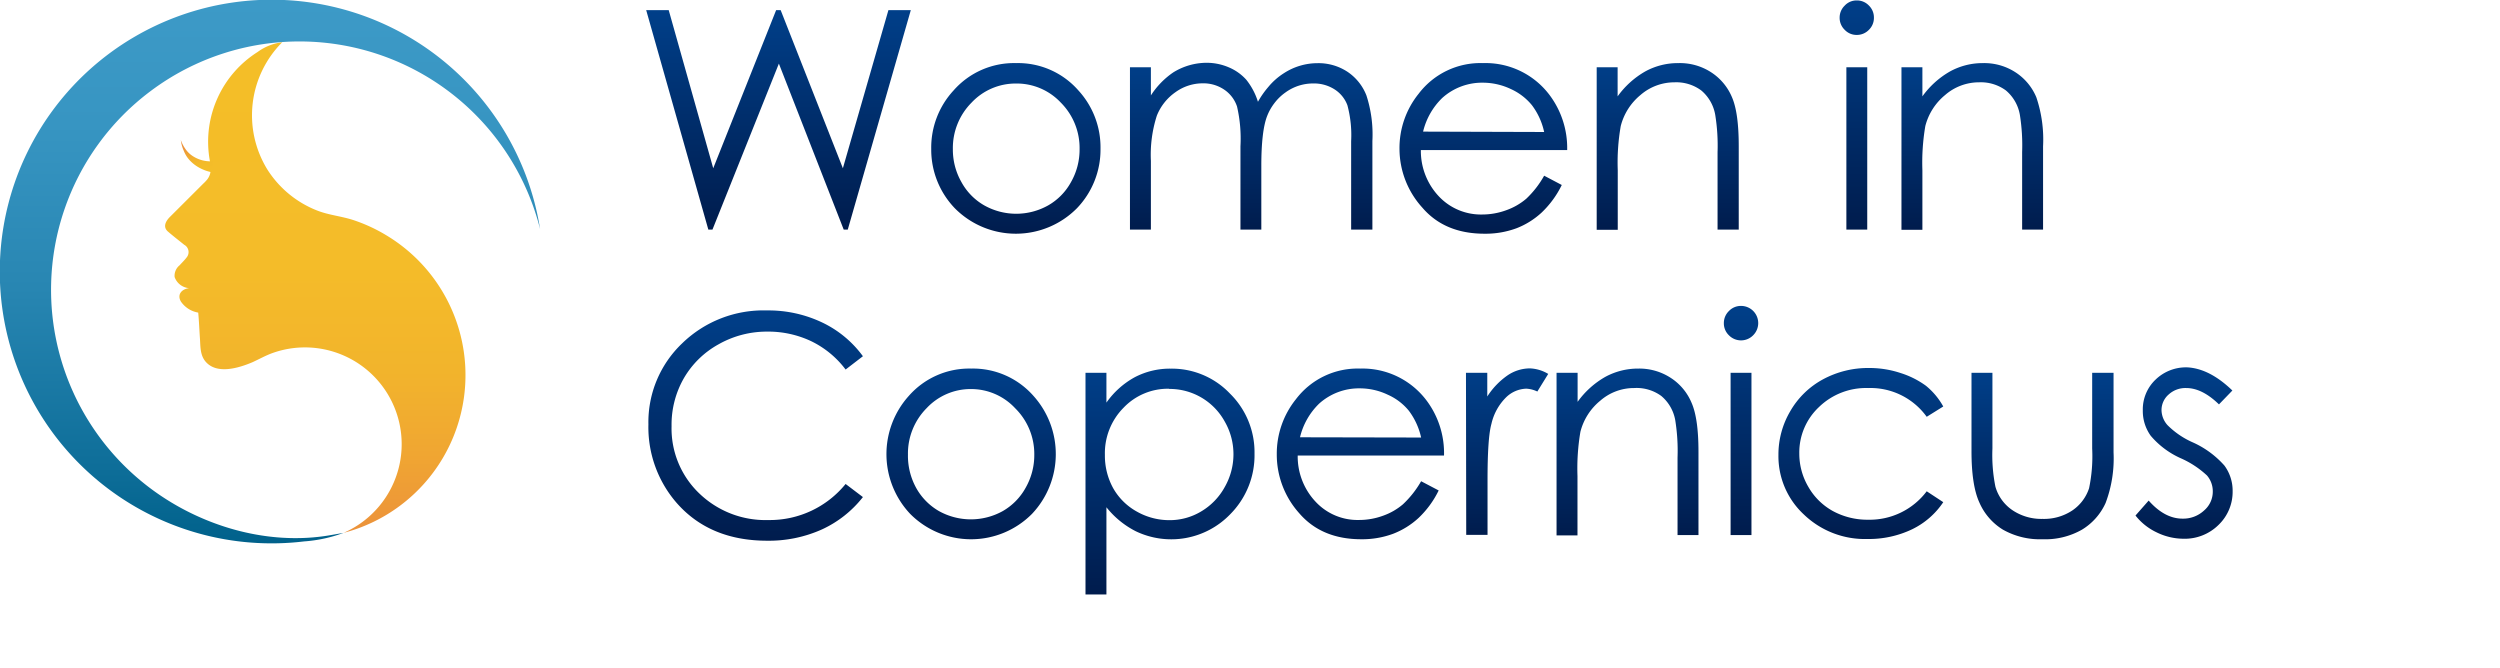 <svg xmlns="http://www.w3.org/2000/svg" xmlns:xlink="http://www.w3.org/1999/xlink" viewBox="0 0 393 105"><defs><style>.cls-1{fill:url(#Degradado_sin_nombre_4);}.cls-2{fill:url(#Degradado_sin_nombre_16);}.cls-3{fill:url(#Degradado_sin_nombre_11);}.cls-4{fill:url(#Degradado_sin_nombre_5);}.cls-5{fill:url(#Degradado_sin_nombre_5-2);}.cls-6{fill:url(#Degradado_sin_nombre_5-3);}.cls-7{fill:url(#Degradado_sin_nombre_5-4);}.cls-8{fill:url(#Degradado_sin_nombre_5-5);}.cls-9{fill:url(#Degradado_sin_nombre_5-6);}.cls-10{fill:url(#Degradado_sin_nombre_5-7);}.cls-11{fill:url(#Degradado_sin_nombre_5-8);}.cls-12{fill:url(#Degradado_sin_nombre_5-9);}.cls-13{fill:url(#Degradado_sin_nombre_5-10);}.cls-14{fill:url(#Degradado_sin_nombre_5-11);}.cls-15{fill:url(#Degradado_sin_nombre_5-12);}.cls-16{fill:url(#Degradado_sin_nombre_5-13);}.cls-17{fill:url(#Degradado_sin_nombre_5-14);}.cls-18{fill:url(#Degradado_sin_nombre_5-15);}.cls-19{fill:url(#Degradado_sin_nombre_5-16);}.cls-20{fill:url(#Degradado_sin_nombre_5-17);}</style><linearGradient id="Degradado_sin_nombre_4" x1="49.54" y1="6.64" x2="49.54" y2="83.77" gradientUnits="userSpaceOnUse"><stop offset="0.04" stop-color="#f4be28"/><stop offset="0.45" stop-color="#f4bc29"/><stop offset="0.67" stop-color="#f2b42c"/><stop offset="0.84" stop-color="#f0a632"/><stop offset="0.99" stop-color="#ec933a"/><stop offset="1" stop-color="#ec923a"/></linearGradient><linearGradient id="Degradado_sin_nombre_16" x1="32" y1="27.49" x2="30.2" y2="21.35" gradientUnits="userSpaceOnUse"><stop offset="0.04" stop-color="#f4be28"/><stop offset="0.27" stop-color="#f3bb29"/><stop offset="0.47" stop-color="#f2b02e"/><stop offset="0.65" stop-color="#ee9f35"/><stop offset="0.75" stop-color="#ec923a"/></linearGradient><linearGradient id="Degradado_sin_nombre_11" x1="42.45" x2="42.45" y2="85.4" gradientUnits="userSpaceOnUse"><stop offset="0" stop-color="#3d9ac7"/><stop offset="0.23" stop-color="#3795c2"/><stop offset="0.53" stop-color="#2886b2"/><stop offset="0.86" stop-color="#0e6e99"/><stop offset="1" stop-color="#00618b"/></linearGradient><linearGradient id="Degradado_sin_nombre_5" x1="122.41" y1="1.59" x2="122.41" y2="36.09" gradientUnits="userSpaceOnUse"><stop offset="0" stop-color="#003f89"/><stop offset="1" stop-color="#001c4d"/></linearGradient><linearGradient id="Degradado_sin_nombre_5-2" x1="159.72" y1="9.92" x2="159.72" y2="36.74" xlink:href="#Degradado_sin_nombre_5"/><linearGradient id="Degradado_sin_nombre_5-3" x1="196.71" y1="9.91" x2="196.71" y2="36.09" xlink:href="#Degradado_sin_nombre_5"/><linearGradient id="Degradado_sin_nombre_5-4" x1="233.19" y1="9.92" x2="233.19" y2="36.74" xlink:href="#Degradado_sin_nombre_5"/><linearGradient id="Degradado_sin_nombre_5-5" x1="262.16" y1="9.92" x2="262.16" y2="36.09" xlink:href="#Degradado_sin_nombre_5"/><linearGradient id="Degradado_sin_nombre_5-6" x1="291.89" y1="0.07" x2="291.89" y2="36.09" xlink:href="#Degradado_sin_nombre_5"/><linearGradient id="Degradado_sin_nombre_5-7" x1="310.04" y1="9.92" x2="310.04" y2="36.09" xlink:href="#Degradado_sin_nombre_5"/><linearGradient id="Degradado_sin_nombre_5-8" x1="118.79" y1="48.75" x2="118.79" y2="84.98" xlink:href="#Degradado_sin_nombre_5"/><linearGradient id="Degradado_sin_nombre_5-9" x1="152.66" y1="57.94" x2="152.66" y2="84.77" xlink:href="#Degradado_sin_nombre_5"/><linearGradient id="Degradado_sin_nombre_5-10" x1="183.93" y1="57.94" x2="183.93" y2="93.45" xlink:href="#Degradado_sin_nombre_5"/><linearGradient id="Degradado_sin_nombre_5-11" x1="213.84" y1="57.94" x2="213.84" y2="84.77" xlink:href="#Degradado_sin_nombre_5"/><linearGradient id="Degradado_sin_nombre_5-12" x1="236.89" y1="57.94" x2="236.89" y2="84.11" xlink:href="#Degradado_sin_nombre_5"/><linearGradient id="Degradado_sin_nombre_5-13" x1="255.82" y1="57.94" x2="255.82" y2="84.11" xlink:href="#Degradado_sin_nombre_5"/><linearGradient id="Degradado_sin_nombre_5-14" x1="273.69" y1="48.09" x2="273.69" y2="84.11" xlink:href="#Degradado_sin_nombre_5"/><linearGradient id="Degradado_sin_nombre_5-15" x1="292.5" y1="57.94" x2="292.5" y2="84.77" xlink:href="#Degradado_sin_nombre_5"/><linearGradient id="Degradado_sin_nombre_5-16" x1="321.09" y1="58.6" x2="321.09" y2="84.77" xlink:href="#Degradado_sin_nombre_5"/><linearGradient id="Degradado_sin_nombre_5-17" x1="343.32" y1="57.94" x2="343.32" y2="84.77" xlink:href="#Degradado_sin_nombre_5"/></defs><title>Starndard-WiC</title><g id="Capa_2" data-name="Capa 2"><g id="Capa_1-2" data-name="Capa 1"><path class="cls-1" d="M31.16,49.14a4.12,4.12,0,0,1-2.71-1.72c-.67-1.11.12-2,1.29-2.12a2.63,2.63,0,0,1-2.29-1.75,2.12,2.12,0,0,1,.8-1.86c.35-.4.76-.78,1.08-1.21a1.31,1.31,0,0,0-.37-2c-.85-.69-1.73-1.36-2.56-2.08s-.37-1.63.34-2.33l5.2-5.19a6.4,6.4,0,0,0,.67-.71c.8-1.1.48-2.21.29-3.43A16.68,16.68,0,0,1,40.47,8.19a8.28,8.28,0,0,1,3.9-1.55A16.25,16.25,0,0,0,42,26.6a16.29,16.29,0,0,0,8,6.55c1.78.67,3.67.84,5.47,1.42A25.37,25.37,0,0,1,60.75,37,25.63,25.63,0,0,1,54,83.77a15.21,15.21,0,0,0-6.55-29.15,15.13,15.13,0,0,0-4.42.81c-1.18.4-2.22,1-3.36,1.52-2.11.89-5.63,2-7.4-.16-.8-1-.76-2.27-.83-3.46C31.34,51.93,31.29,50.53,31.16,49.14Z"/><path class="cls-2" d="M33.37,27.09a6.59,6.59,0,0,1-1.92-.66,5.93,5.93,0,0,1-1.56-1.16,4.68,4.68,0,0,1-1-1.57A5.75,5.75,0,0,1,28.42,22a5.73,5.73,0,0,0,.81,1.53,4.1,4.1,0,0,0,1.22,1.1,5.11,5.11,0,0,0,3,.72Z"/><path class="cls-3" d="M84.9,36a39,39,0,0,0-61.2-21.7,39,39,0,0,0-1.61,61.24c8.12,6.77,19.47,10.45,30,8.56L54,83.77a22.24,22.24,0,0,1-6.2,1.34A42.73,42.73,0,1,1,84.9,36Z"/><path class="cls-4" d="M101.58,1.59h3.54l7,24.86,9.89-24.86h.71l9.78,24.86,7.16-24.86h3.52l-9.91,34.5h-.64L122.44,10,112,36.09h-.65Z"/><path class="cls-5" d="M159.73,9.92a12.61,12.61,0,0,1,9.77,4.27A13.24,13.24,0,0,1,173,23.4a13.29,13.29,0,0,1-3.72,9.35,13.51,13.51,0,0,1-19.17,0,13.29,13.29,0,0,1-3.72-9.35,13.23,13.23,0,0,1,3.52-9.19A12.64,12.64,0,0,1,159.73,9.92Zm0,3.21a9.5,9.5,0,0,0-7,3,10.13,10.13,0,0,0-2.94,7.32,10.29,10.29,0,0,0,1.34,5.16,9.38,9.38,0,0,0,3.62,3.69,10.25,10.25,0,0,0,10,0,9.38,9.38,0,0,0,3.62-3.69,10.29,10.29,0,0,0,1.34-5.16,10.1,10.1,0,0,0-2.95-7.32A9.5,9.5,0,0,0,159.72,13.13Z"/><path class="cls-6" d="M214.8,15a7.94,7.94,0,0,0-3-3.73,8.28,8.28,0,0,0-4.67-1.34,9.73,9.73,0,0,0-5.29,1.57,10.35,10.35,0,0,0-2.47,2.18A13.81,13.81,0,0,0,197.75,16a10.59,10.59,0,0,0-1.83-3.46,7.72,7.72,0,0,0-2.72-1.94,8.82,8.82,0,0,0-3.53-.73,10,10,0,0,0-5.23,1.51A12.66,12.66,0,0,0,180.92,15V10.57h-3.29V36.09h3.29V25.28a20.06,20.06,0,0,1,.94-7.11,8.2,8.2,0,0,1,2.94-3.69,7.3,7.3,0,0,1,4.25-1.38,5.82,5.82,0,0,1,3.41,1,5.17,5.17,0,0,1,2,2.64A22.47,22.47,0,0,1,195,23V36.09h3.28v-10q0-5.49.91-7.84a8.14,8.14,0,0,1,1.12-2,7.82,7.82,0,0,1,1.77-1.72,7.36,7.36,0,0,1,4.35-1.41,6,6,0,0,1,3.38.94,5.05,5.05,0,0,1,2,2.48,18.11,18.11,0,0,1,.59,5.64V36.09h3.34V22.16A19.84,19.84,0,0,0,214.8,15Z"/><path class="cls-7" d="M242.74,27.62l2.77,1.46a15.06,15.06,0,0,1-3.14,4.31,12.39,12.39,0,0,1-4,2.5,14,14,0,0,1-5,.85q-6.26,0-9.77-4.09A13.79,13.79,0,0,1,220,23.4a13.6,13.6,0,0,1,3-8.65,12.19,12.19,0,0,1,10.12-4.83,12.59,12.59,0,0,1,10.42,4.95,13.87,13.87,0,0,1,2.82,8.72h-23a10.4,10.4,0,0,0,2.84,7.29A9.07,9.07,0,0,0,233,33.72a11,11,0,0,0,3.8-.68,10,10,0,0,0,3.13-1.8A15.05,15.05,0,0,0,242.74,27.62Zm0-6.87a10.77,10.77,0,0,0-1.91-4.2A9.11,9.11,0,0,0,237.51,14a10.22,10.22,0,0,0-4.35-1,9.34,9.34,0,0,0-6.45,2.41,10.92,10.92,0,0,0-3,5.28Z"/><path class="cls-8" d="M251,10.57h3.29v4.58a13.68,13.68,0,0,1,4.36-3.93,10.68,10.68,0,0,1,5.21-1.3A9,9,0,0,1,269,11.37a8.64,8.64,0,0,1,3.27,3.92c.71,1.64,1.06,4.19,1.06,7.67V36.09H270V23.92a30.23,30.23,0,0,0-.37-5.89,6.44,6.44,0,0,0-2.19-3.81,6.61,6.61,0,0,0-4.22-1.28,8.13,8.13,0,0,0-5.34,2,9.25,9.25,0,0,0-3.1,4.88,33.39,33.39,0,0,0-.47,6.94v9.36H251Z"/><path class="cls-9" d="M291.88.07a2.58,2.58,0,0,1,1.91.8,2.61,2.61,0,0,1,.79,1.92,2.6,2.6,0,0,1-.79,1.9,2.61,2.61,0,0,1-1.91.8,2.55,2.55,0,0,1-1.89-.8,2.61,2.61,0,0,1-.8-1.9A2.62,2.62,0,0,1,290,.87,2.52,2.52,0,0,1,291.88.07Zm-1.63,10.5h3.28V36.09h-3.28Z"/><path class="cls-10" d="M298.91,10.57h3.29v4.58a13.68,13.68,0,0,1,4.36-3.93,10.67,10.67,0,0,1,5.2-1.3,9,9,0,0,1,5.08,1.45,8.64,8.64,0,0,1,3.27,3.92A20.74,20.74,0,0,1,321.17,23V36.09h-3.29V23.92a30.5,30.5,0,0,0-.36-5.89,6.44,6.44,0,0,0-2.19-3.81,6.63,6.63,0,0,0-4.22-1.28,8.11,8.11,0,0,0-5.34,2,9.27,9.27,0,0,0-3.11,4.88,34.34,34.34,0,0,0-.46,6.94v9.36h-3.29Z"/><path class="cls-11" d="M135.65,56l-2.72,2.09a14.85,14.85,0,0,0-5.4-4.45,15.78,15.78,0,0,0-6.93-1.51,15.36,15.36,0,0,0-7.65,2,14.25,14.25,0,0,0-5.45,5.33A14.69,14.69,0,0,0,105.57,67a14.11,14.11,0,0,0,4.32,10.53,15,15,0,0,0,10.92,4.22,15.35,15.35,0,0,0,12.12-5.67l2.72,2.06a17.41,17.41,0,0,1-6.43,5.08A20.3,20.3,0,0,1,120.6,85q-9.06,0-14.28-6a18.13,18.13,0,0,1-4.39-12.28,17.1,17.1,0,0,1,5.31-12.75,18.32,18.32,0,0,1,13.31-5.17,19.63,19.63,0,0,1,8.73,1.91A16.93,16.93,0,0,1,135.65,56Z"/><path class="cls-12" d="M152.67,57.94a12.65,12.65,0,0,1,9.77,4.27,13.68,13.68,0,0,1-.2,18.56,13.48,13.48,0,0,1-19.17,0,13.68,13.68,0,0,1-.2-18.54A12.64,12.64,0,0,1,152.67,57.94Zm0,3.22a9.46,9.46,0,0,0-7,3,10.13,10.13,0,0,0-2.94,7.32A10.45,10.45,0,0,0,144,76.66a9.51,9.51,0,0,0,3.62,3.69,10.32,10.32,0,0,0,10,0,9.51,9.51,0,0,0,3.62-3.69,10.36,10.36,0,0,0,1.35-5.16,10.11,10.11,0,0,0-3-7.32A9.46,9.46,0,0,0,152.66,61.16Z"/><path class="cls-13" d="M170.64,58.6h3.29v4.69a13.18,13.18,0,0,1,4.47-4,11.93,11.93,0,0,1,5.65-1.34,12.61,12.61,0,0,1,9.3,3.92,12.91,12.91,0,0,1,3.86,9.43,13.14,13.14,0,0,1-3.83,9.55,12.88,12.88,0,0,1-14.84,2.66,14,14,0,0,1-4.61-3.77V93.45h-3.29Zm13.14,2.51a9.64,9.64,0,0,0-7.17,3,10.15,10.15,0,0,0-2.92,7.41,10.58,10.58,0,0,0,1.3,5.22,9.61,9.61,0,0,0,3.72,3.68,10.36,10.36,0,0,0,5.11,1.35,9.61,9.61,0,0,0,5-1.37,10.07,10.07,0,0,0,3.7-3.82,10.4,10.4,0,0,0,1.38-5.16,10.27,10.27,0,0,0-1.37-5.15,9.89,9.89,0,0,0-8.73-5.13Z"/><path class="cls-14" d="M223.4,75.65l2.76,1.45A15.06,15.06,0,0,1,223,81.42a12.6,12.6,0,0,1-4,2.49,14,14,0,0,1-5,.86q-6.24,0-9.76-4.09a13.8,13.8,0,0,1-3.53-9.25,13.66,13.66,0,0,1,3-8.66,12.17,12.17,0,0,1,10.11-4.83,12.59,12.59,0,0,1,10.42,5A13.79,13.79,0,0,1,227,71.61h-23a10.37,10.37,0,0,0,2.84,7.29,9,9,0,0,0,6.79,2.84,10.93,10.93,0,0,0,3.79-.67,9.85,9.85,0,0,0,3.13-1.8A15.47,15.47,0,0,0,223.4,75.65Zm0-6.87a10.92,10.92,0,0,0-1.92-4.2,8.92,8.92,0,0,0-3.32-2.53,10.18,10.18,0,0,0-4.34-1,9.35,9.35,0,0,0-6.46,2.41,10.91,10.91,0,0,0-3,5.28Z"/><path class="cls-15" d="M230.45,58.6h3.35v3.73A11.81,11.81,0,0,1,237,59a6.31,6.31,0,0,1,3.47-1.09,6,6,0,0,1,2.91.87l-1.71,2.77a4.56,4.56,0,0,0-1.73-.45,4.75,4.75,0,0,0-3.17,1.35,8.51,8.51,0,0,0-2.32,4.19q-.61,2.17-.61,8.81v8.63h-3.35Z"/><path class="cls-16" d="M244.69,58.6H248v4.57a13.68,13.68,0,0,1,4.36-3.93,10.78,10.78,0,0,1,5.2-1.3,9.05,9.05,0,0,1,5.08,1.46,8.62,8.62,0,0,1,3.27,3.91Q267,65.77,267,71V84.11h-3.29V71.94a30.3,30.3,0,0,0-.36-5.88,6.44,6.44,0,0,0-2.19-3.81A6.57,6.57,0,0,0,256.89,61a8.06,8.06,0,0,0-5.34,2,9.23,9.23,0,0,0-3.11,4.88,34.27,34.27,0,0,0-.46,6.94v9.35h-3.29Z"/><path class="cls-17" d="M273.68,48.09a2.7,2.7,0,0,1,1.91,4.62,2.66,2.66,0,0,1-3.8,0,2.59,2.59,0,0,1-.8-1.9,2.62,2.62,0,0,1,.8-1.92A2.59,2.59,0,0,1,273.68,48.09ZM272.05,58.6h3.28V84.11h-3.28Z"/><path class="cls-18" d="M305.48,63.9l-2.6,1.62A10.9,10.9,0,0,0,293.67,61a10.63,10.63,0,0,0-7.74,3,9.79,9.79,0,0,0-3.08,7.28,10.3,10.3,0,0,0,1.42,5.25,10,10,0,0,0,3.88,3.82,11.39,11.39,0,0,0,5.54,1.35,11.23,11.23,0,0,0,9.19-4.47l2.6,1.71a12.35,12.35,0,0,1-4.91,4.27,15.76,15.76,0,0,1-7,1.52,13.83,13.83,0,0,1-10-3.85,12.49,12.49,0,0,1-4-9.35,13.42,13.42,0,0,1,1.86-6.89,13.13,13.13,0,0,1,5.13-5,14.91,14.91,0,0,1,7.29-1.79,15.45,15.45,0,0,1,4.89.78,13.75,13.75,0,0,1,4,2A11.15,11.15,0,0,1,305.48,63.9Z"/><path class="cls-19" d="M309.92,58.6h3.29V70.51a25.13,25.13,0,0,0,.47,6,6.67,6.67,0,0,0,2.69,3.7,8.13,8.13,0,0,0,4.73,1.36,8,8,0,0,0,4.66-1.32,6.76,6.76,0,0,0,2.64-3.49,24.54,24.54,0,0,0,.49-6.26V58.6h3.36V71.12A19.81,19.81,0,0,1,331,79.07a9.44,9.44,0,0,1-3.71,4.19,11.67,11.67,0,0,1-6.2,1.51,11.83,11.83,0,0,1-6.23-1.51A9.37,9.37,0,0,1,311.16,79q-1.25-2.72-1.24-8.15Z"/><path class="cls-20" d="M350.93,61.39l-2.11,2.18Q346.18,61,343.67,61a3.9,3.9,0,0,0-2.74,1,3.25,3.25,0,0,0-1.14,2.46,3.63,3.63,0,0,0,.94,2.37,13,13,0,0,0,3.95,2.7,14.61,14.61,0,0,1,5,3.66,6.65,6.65,0,0,1,1.29,4,7.2,7.2,0,0,1-2.21,5.32,7.55,7.55,0,0,1-5.52,2.18,9.64,9.64,0,0,1-4.21-1,9.24,9.24,0,0,1-3.33-2.65l2.07-2.35c1.68,1.9,3.45,2.84,5.33,2.84a4.81,4.81,0,0,0,3.37-1.27,3.9,3.9,0,0,0,1.38-3,3.8,3.8,0,0,0-.91-2.51,14.74,14.74,0,0,0-4.14-2.72,13.26,13.26,0,0,1-4.7-3.52,6.64,6.64,0,0,1-1.25-4,6.45,6.45,0,0,1,2-4.83,6.87,6.87,0,0,1,5-1.93Q347.36,57.94,350.93,61.39Z"/></g></g></svg>